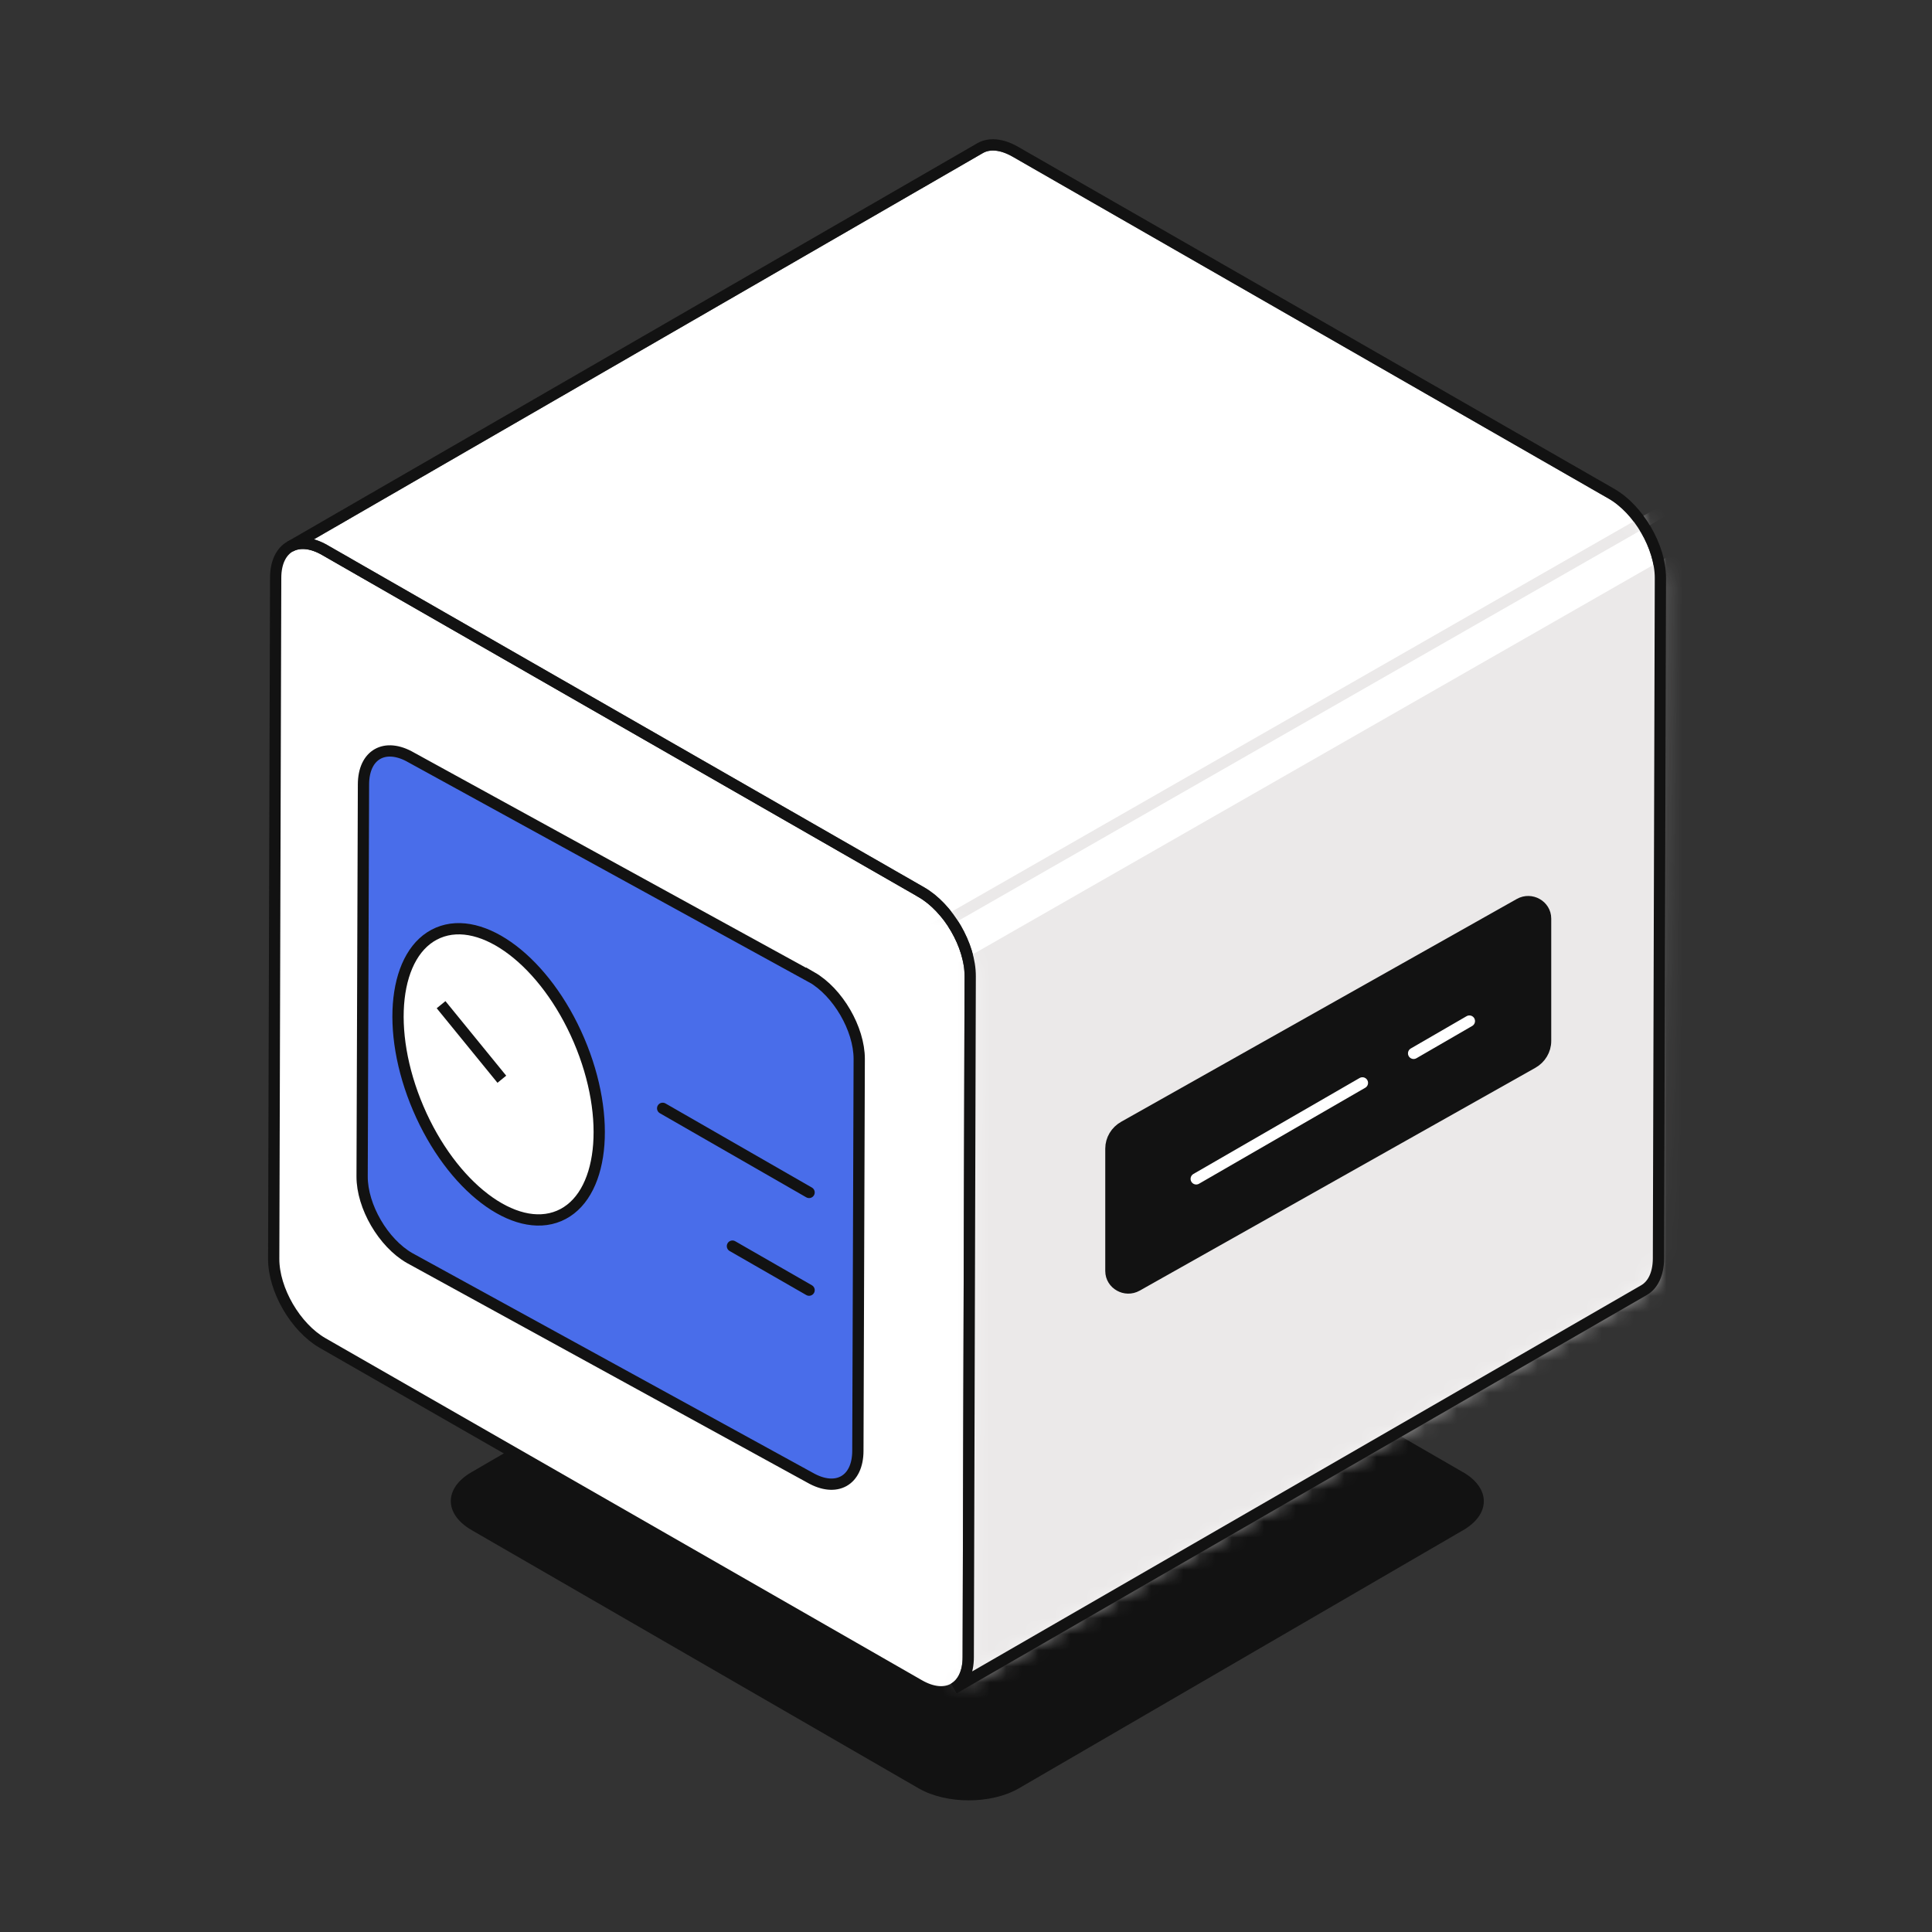 <svg width="120" height="120" viewBox="0 0 120 120" fill="none" xmlns="http://www.w3.org/2000/svg">
<rect x="0" y="0" width="120" height="120" fill="#333333" stroke="none"/>
<path d="M90.865 91.434C92.588 92.429 92.597 94.045 90.883 95.04L63.283 111.077C61.569 112.072 58.78 112.072 57.058 111.077L29.298 95.04C27.575 94.045 27.566 92.438 29.28 91.443L56.871 75.405C58.585 74.41 61.373 74.41 63.096 75.405L90.874 91.443L90.865 91.434Z" fill="#121212"/>
<path d="M57.22 55.412C58.906 56.379 60.27 58.718 60.261 60.643L60.139 102.926C60.139 104.851 58.767 105.636 57.081 104.661L20.041 83.42C18.355 82.453 16.991 80.106 17 78.181L17.122 35.898C17.122 33.973 18.494 33.196 20.18 34.163L57.22 55.404V55.412Z" fill="white" stroke="#121212" stroke-width="0.7" stroke-miterlimit="10"/>
<path d="M100.09 30.667L63.05 9.417C62.199 8.934 61.434 8.882 60.878 9.202L18.008 33.955C18.564 33.636 19.328 33.679 20.18 34.171L57.22 55.412C58.906 56.379 60.27 58.718 60.261 60.642L60.139 102.926C60.139 103.884 59.8 104.557 59.244 104.876L102.115 80.131C102.662 79.812 103.001 79.139 103.01 78.181L103.131 35.897C103.131 33.973 101.776 31.634 100.09 30.667Z" fill="white" stroke="#121212" stroke-width="0.7" stroke-miterlimit="10"/>
<mask id="mask0_204_59" style="mask-type:alpha" maskUnits="userSpaceOnUse" x="18" y="9" width="86" height="96">
<path d="M100.09 30.667L63.05 9.417C62.199 8.934 61.434 8.882 60.878 9.202L18.008 33.955C18.564 33.636 19.328 33.679 20.18 34.171L57.22 55.412C58.906 56.379 60.27 58.718 60.261 60.642L60.139 102.926C60.139 103.884 59.8 104.557 59.244 104.876L102.115 80.131C102.662 79.812 103.001 79.139 103.01 78.181L103.131 35.897C103.131 33.973 101.776 31.634 100.09 30.667Z" fill="white"/>
</mask>
<g mask="url(#mask0_204_59)">
<path d="M106.39 32.971L57.241 61.096V113.971L107.52 89.221L106.39 32.971Z" fill="#EBE9E9"/>
<path d="M106.39 29.971L57.241 58.096V110.971L107.52 86.221L106.39 29.971Z" stroke="#EBE9E9" stroke-width="0.7"/>
<path d="M100.09 30.667L63.05 9.417C62.199 8.934 61.434 8.882 60.878 9.202L18.008 33.955C18.564 33.636 19.328 33.679 20.18 34.171L57.22 55.412C58.906 56.379 60.27 58.718 60.261 60.642L60.139 102.926C60.139 103.884 59.8 104.557 59.244 104.876L102.115 80.131C102.662 79.812 103.001 79.139 103.01 78.181L103.131 35.897C103.131 33.973 101.776 31.634 100.09 30.667Z" stroke="#121212" stroke-width="0.7" stroke-miterlimit="10"/>
<path d="M70.616 79.859L95.188 66.021C95.688 65.739 96 65.222 96 64.659V57.054C96 56.248 95.102 55.738 94.384 56.141L69.812 69.979C69.312 70.261 69 70.778 69 71.341V78.945C69 79.752 69.898 80.262 70.616 79.859Z" fill="#121212" stroke="#121212" stroke-width="0.7" stroke-linecap="round" stroke-linejoin="round"/>
<path d="M84.622 67.26L74.299 73.221" stroke="white" stroke-width="0.7" stroke-linecap="round" stroke-linejoin="round"/>
<path d="M91.266 63.421L87.802 65.426" stroke="white" stroke-width="0.7" stroke-linecap="round" stroke-linejoin="round"/>
</g>
<path d="M50.41 60.69C52.045 61.628 53.368 63.905 53.368 65.771L53.284 90.106C53.284 91.973 51.944 92.718 50.309 91.78L25.441 78.139C23.806 77.202 22.483 74.933 22.492 73.067L22.576 48.732C22.576 46.865 23.907 46.103 25.542 47.049L50.41 60.699V60.69Z" fill="#496DEA" stroke="#121212" stroke-width="0.7" stroke-miterlimit="10"/>
<path d="M25.978 68.844C23.903 63.989 24.456 59.106 27.214 57.938C29.971 56.77 33.889 59.759 35.964 64.614C38.038 69.469 37.485 74.352 34.728 75.521C31.97 76.689 28.053 73.7 25.978 68.844Z" fill="white" stroke="#121212" stroke-width="0.7" stroke-linecap="round" stroke-linejoin="round"/>
<path d="M30.949 66.762L27.617 62.674" stroke="#121212" stroke-width="0.7" stroke-linecap="square" stroke-linejoin="round"/>
<path d="M50.254 74.065L44.191 70.582L41.159 68.84" stroke="#121212" stroke-width="0.7" stroke-linecap="round" stroke-linejoin="round"/>
<path d="M50.254 80.134L47.08 78.311L45.493 77.399" stroke="#121212" stroke-width="0.7" stroke-linecap="round" stroke-linejoin="round"/>
</svg>

